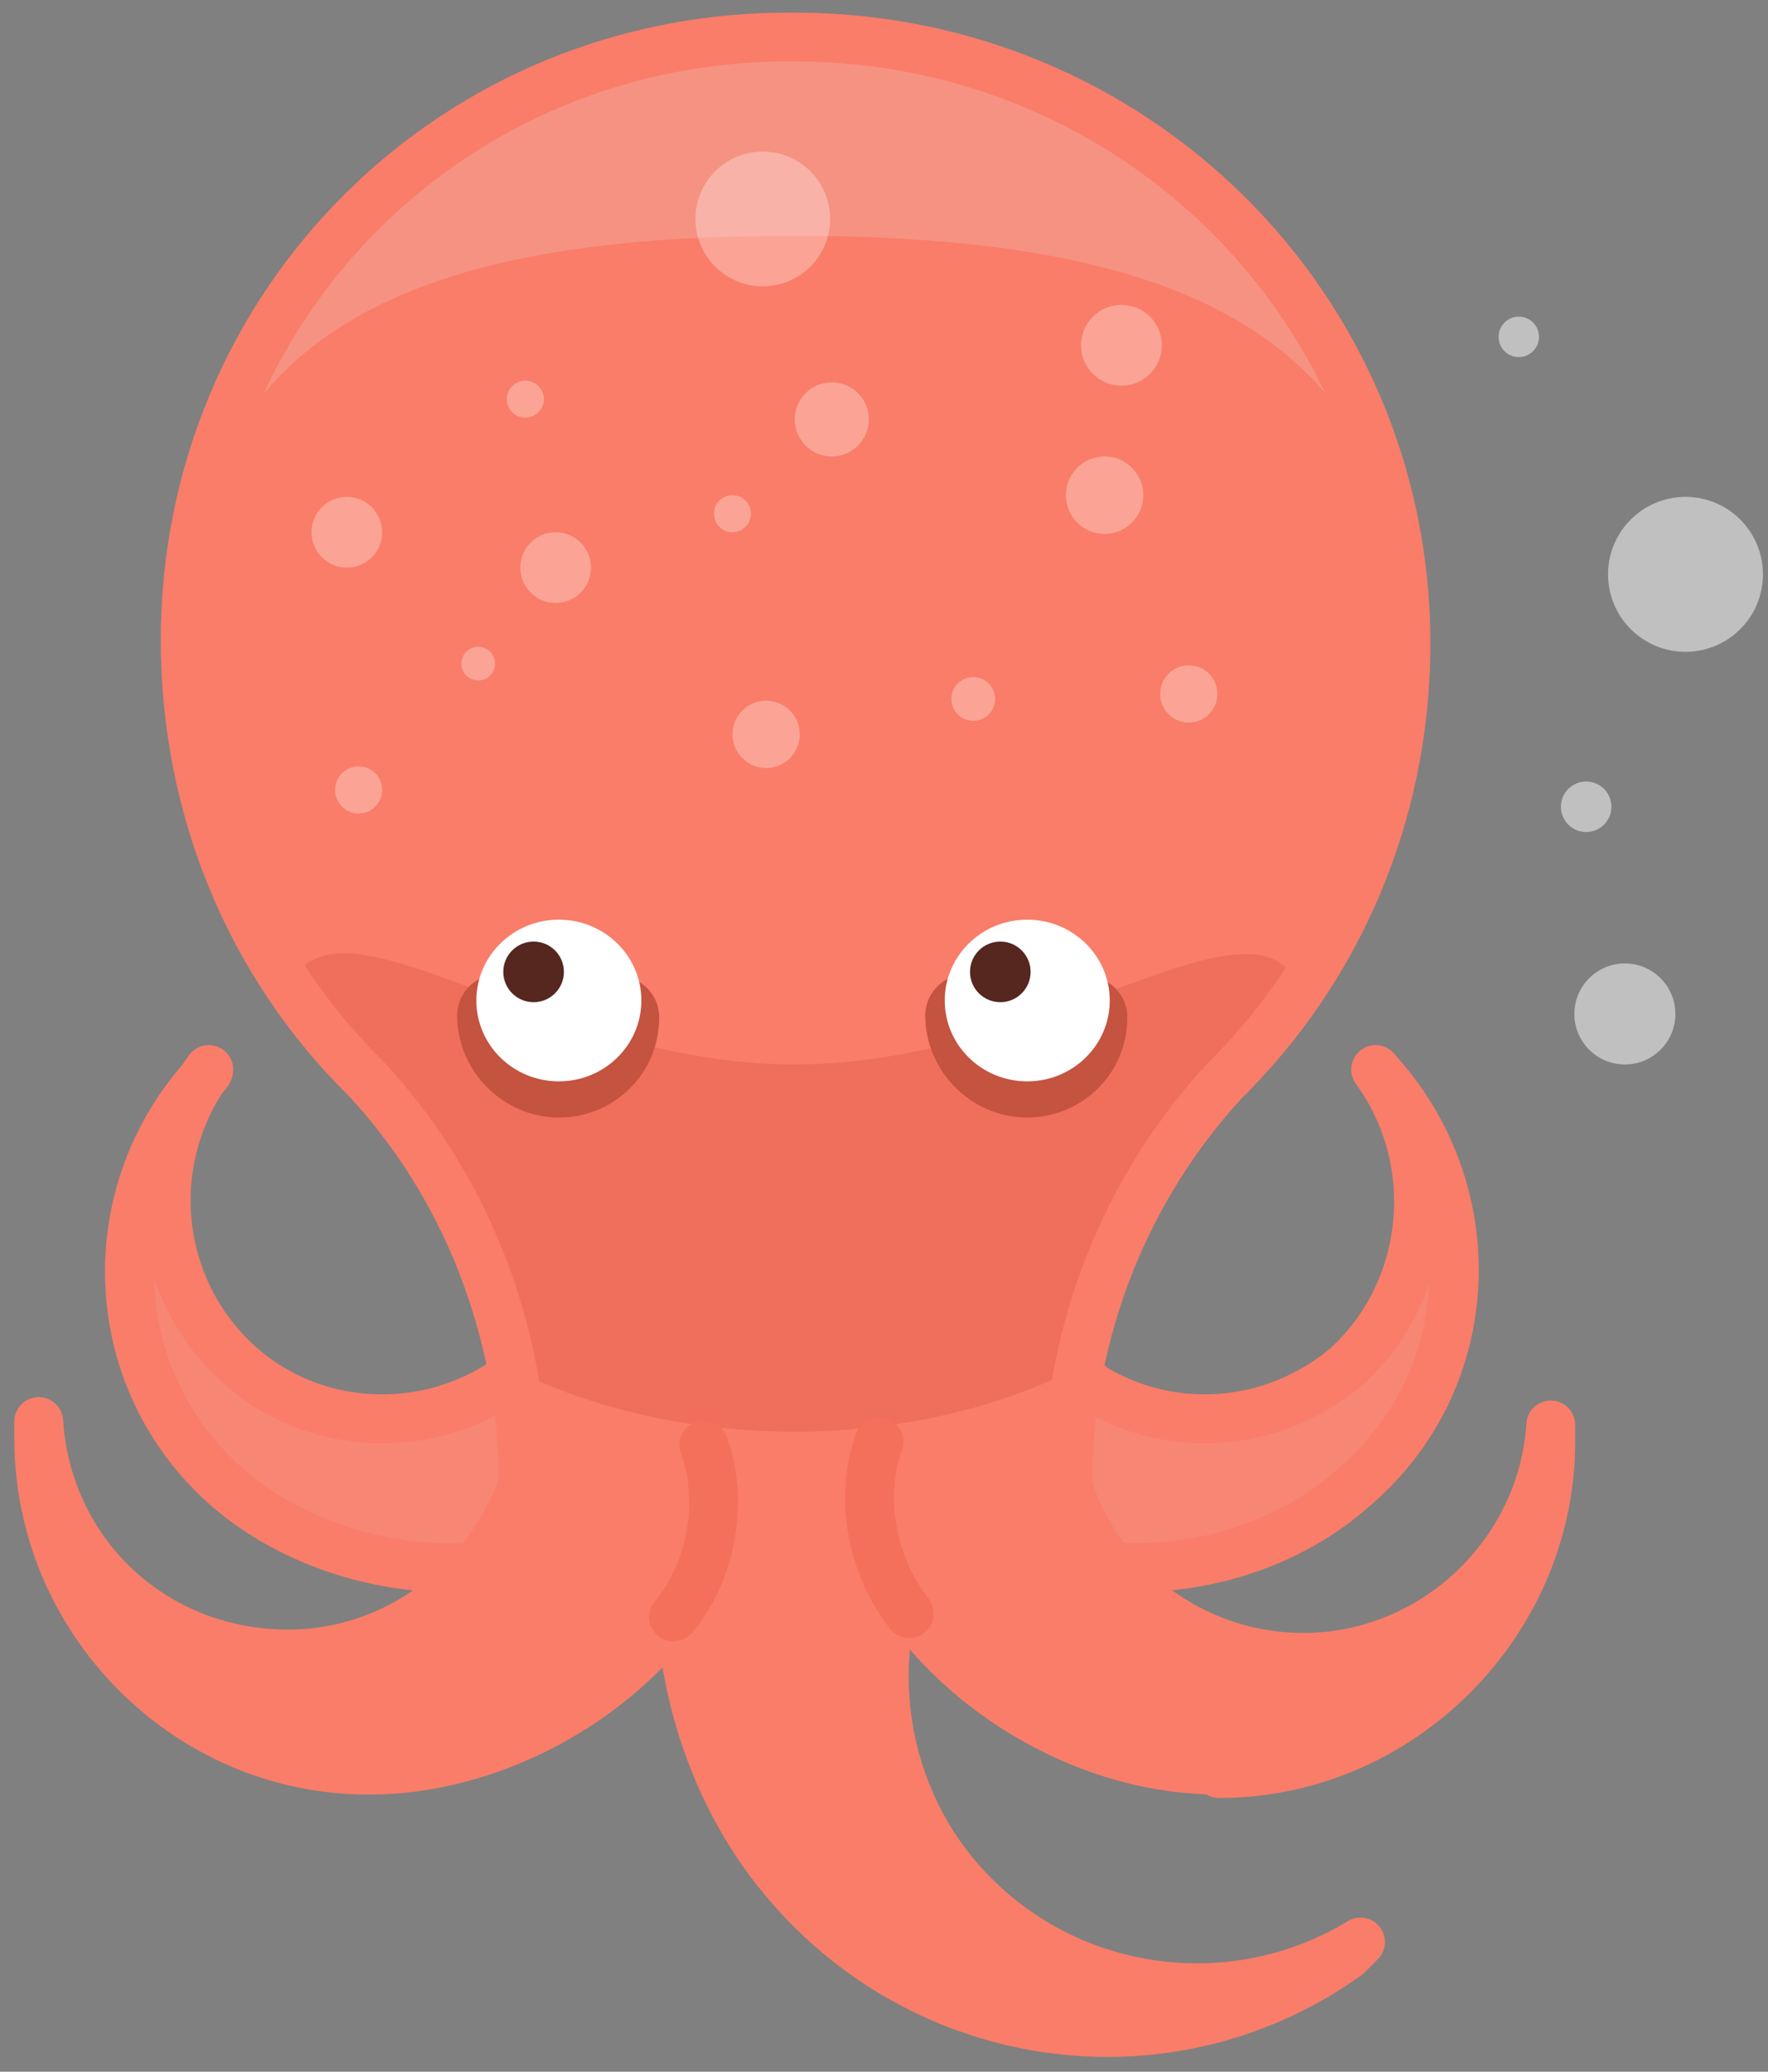 <svg width="105" height="123" viewBox="0 0 105 123" xmlns="http://www.w3.org/2000/svg"><rect x="0" y="0" width="105" height="123" fill="#808080" stroke="none"/><g transform="translate(2 2)" fill="none" fill-rule="evenodd"><path d="M27.7 80.2c-4.7 3-11 2.7-15.3-1-5.2-4.5-6-12.2-2-17.7 0 .2-.3.4-.5.7-6.2 7.2-5.5 18 1.7 24.2 6.7 5.7 18 6.5 24 .7l-8-6.8z" fill="#F78674" fill-rule="nonzero"/><path d="M27.7 80.2c-4.7 3-11 2.7-15.3-1-5.2-4.5-6-12.2-2-17.7 0 .2-.3.4-.5.7-6.2 7.2-5.5 18 1.7 24.2 6.7 5.7 18 6.5 24 .7l-8-6.8z" stroke="#F97D69" stroke-width="2.9" stroke-linecap="round" stroke-linejoin="round"/><path d="M62.6 80.2c4.7 3 10.8 2.7 15.3-1 5-4.5 5.8-12.2 1.8-17.7l.6.7c6 7.2 5.4 18-2 24.2C72 92 60.8 93 54.5 87l8.2-6.8z" fill="#F78674" fill-rule="nonzero"/><path d="M62.6 80.2c4.7 3 10.8 2.7 15.3-1 5-4.5 5.8-12.2 1.8-17.7l.6.7c6 7.2 5.4 18-2 24.2C72 92 60.8 93 54.5 87l8.2-6.8z" stroke="#F97D69" stroke-width="2.9" stroke-linecap="round" stroke-linejoin="round"/><path d="M70.4 103.3c10.8 0 19.7-9 19.7-19.7v-1c-.5 7.7-7 13.8-14.7 13.8-6.6 0-12.2-4.4-14-10.2 0-9.2 3.5-17.7 9.3-24 6.7-6.6 10.8-15.8 10.8-26 0-20-16.2-36-36.3-36C25 0 9 16 9 36c0 10.2 4 19.4 10.7 26 5.8 6.2 9.3 14.7 9.4 24-2 5.8-7.4 10.2-14 10.2-8 0-14.3-6-14.8-13.8v1c0 10.8 8.8 19.7 19.6 19.7 7.2 0 14.5-4 18.5-9.6.3 5.2 2 10.4 5 14.6 8 11.2 23.4 14 34.6 6l.8-.8c-8.2 5-19.2 3-25-5.2-3.3-4.8-4-10.5-2.6-15.7 4 6.3 11.6 10.7 19.2 10.7z" fill="#F69282" fill-rule="nonzero"/><path d="M70.4 103.3c10.8 0 19.7-9 19.7-19.7v-1c-.5 7.7-7 13.8-14.7 13.8-6.6 0-12.2-4.4-14-10.2 0-9.2 3.5-17.7 9.3-24 6.7-6.6 10.8-15.8 10.8-26C81.4 16.3 65.2 12 45 12 25 12 9 16.3 9 36.3c0 10 4 19.3 10.7 25.8 5.8 6.4 9.3 15 9.4 24-2 6-7.4 10.4-14 10.4-8 0-14.3-6-14.8-13.8v1c0 10.8 8.8 19.7 19.6 19.7 7.2 0 14.5-4 18.5-9.6.3 5.2 2 10.4 5 14.6 8 11.2 23.4 14 34.6 6l.8-.8c-8.2 5-19.2 3-25-5.2-3.3-4.8-4-10.5-2.6-15.7 4 6.3 11.6 10.7 19.2 10.7z" fill="#F97D69" fill-rule="nonzero"/><path d="M62 79.3c1-6.6 4.2-12.4 8.6-17 1.7-1.7 3.2-3.6 4.6-5.6-2.6-6.5-15 4.5-30 4.5s-27.3-11-30-4.6c1.5 2 3 4 4.7 5.5 4.3 4.8 7.2 10.7 8.6 17.2 4.8 2.4 10.6 3.7 16.7 3.7 6 0 11.8-1.3 16.6-3.7z" fill="#E76650" fill-rule="nonzero" opacity=".6"/><path d="M70.4 103.3c10.8 0 19.7-9 19.7-19.7v-1c-.5 7.7-7 13.8-14.7 13.8-6.6 0-12.2-4.4-14-10.2 0-9.2 3.5-17.7 9.3-24 6.7-6.6 10.8-15.8 10.8-26 0-20-16.2-36-36.3-36C25 0 9 16 9 36c0 10.2 4 19.4 10.7 26 5.8 6.2 9.3 14.7 9.4 24-2 5.8-7.4 10.2-14 10.2-8 0-14.3-6-14.8-13.8v1c0 10.8 8.8 19.7 19.6 19.7 7.2 0 14.5-4 18.5-9.6.3 5.2 2 10.4 5 14.6 8 11.2 23.4 14 34.6 6l.8-.8c-8.2 5-19.2 3-25-5.2-3.3-4.8-4-10.5-2.6-15.7 4 6.3 11.6 10.7 19.2 10.7z" stroke="#F97D69" stroke-width="2.9" stroke-linecap="round" stroke-linejoin="round"/><path d="M50.2 83.6C49 87 49.8 91 52 93.8M38 94c2.3-2.7 3-7 1.8-10.2" stroke="#F4705A" stroke-width="2.9" stroke-linecap="round" stroke-linejoin="round"/><g stroke-linecap="round" stroke-linejoin="round" stroke-width="4.9" stroke="#C45340"><path d="M34.7 58.4c0 2-1.6 3.5-3.5 3.5-2 0-3.6-1.7-3.6-3.6M62.5 58.4c0 2-1.6 3.5-3.5 3.5-2 0-3.6-1.7-3.6-3.6"/></g><g fill-rule="nonzero"><g transform="translate(25.99 52.302)"><ellipse fill="#FFF" cx="5.2" cy="5.1" rx="4.9" ry="4.8"/><ellipse fill="#55271F" cx="3.7" cy="3.4" rx="1.8" ry="1.8"/></g><g transform="translate(54.107 52.302)"><ellipse fill="#FFF" cx="4.9" cy="5.1" rx="4.9" ry="4.8"/><ellipse fill="#55271F" cx="3.3" cy="3.4" rx="1.8" ry="1.8"/></g></g><ellipse fill="#FFF" fill-rule="nonzero" opacity=".3" cx="29.2" cy="21.7" rx="1.1" ry="1.1"/><ellipse fill="#FFF" fill-rule="nonzero" opacity=".3" cx="47.4" cy="22.9" rx="2.2" ry="2.2"/><ellipse fill="#FFF" fill-rule="nonzero" opacity=".3" cx="41.5" cy="28.5" rx="1.1" ry="1.1"/><ellipse fill="#FFF" fill-rule="nonzero" opacity=".3" cx="31" cy="31.7" rx="2.1" ry="2.1"/><ellipse fill="#FFF" fill-rule="nonzero" opacity=".3" cx="63.6" cy="27.4" rx="2.3" ry="2.3"/><ellipse fill="#FFF" fill-rule="nonzero" opacity=".3" cx="55.8" cy="39.5" rx="1.3" ry="1.3"/><ellipse fill="#FFF" fill-rule="nonzero" opacity=".3" cx="26.4" cy="37.4" rx="1" ry="1"/><ellipse fill="#FFF" fill-rule="nonzero" opacity=".3" cx="68.6" cy="39.2" rx="1.7" ry="1.7"/><ellipse fill="#FFF" fill-rule="nonzero" opacity=".3" cx="19.3" cy="44.9" rx="1.4" ry="1.4"/><ellipse fill="#FFF" fill-rule="nonzero" opacity=".3" cx="43.5" cy="41.6" rx="2" ry="2"/><ellipse fill="#FFF" fill-rule="nonzero" opacity=".3" cx="64.6" cy="18.5" rx="2.4" ry="2.4"/><ellipse fill="#FFF" fill-rule="nonzero" opacity=".3" cx="18.6" cy="29.6" rx="2.1" ry="2.1"/><ellipse fill="#FFF" fill-rule="nonzero" opacity=".3" cx="43.3" cy="11" rx="4" ry="4"/><ellipse fill="#FFF" fill-rule="nonzero" opacity=".5" cx="98.1" cy="32.1" rx="4.6" ry="4.6"/><ellipse fill="#FFF" fill-rule="nonzero" opacity=".5" cx="88.2" cy="18" rx="1.2" ry="1.2"/><ellipse fill="#FFF" fill-rule="nonzero" opacity=".5" cx="92.2" cy="45.9" rx="1.5" ry="1.5"/><ellipse fill="#FFF" fill-rule="nonzero" opacity=".5" cx="94.5" cy="58.2" rx="3" ry="3"/></g></svg>